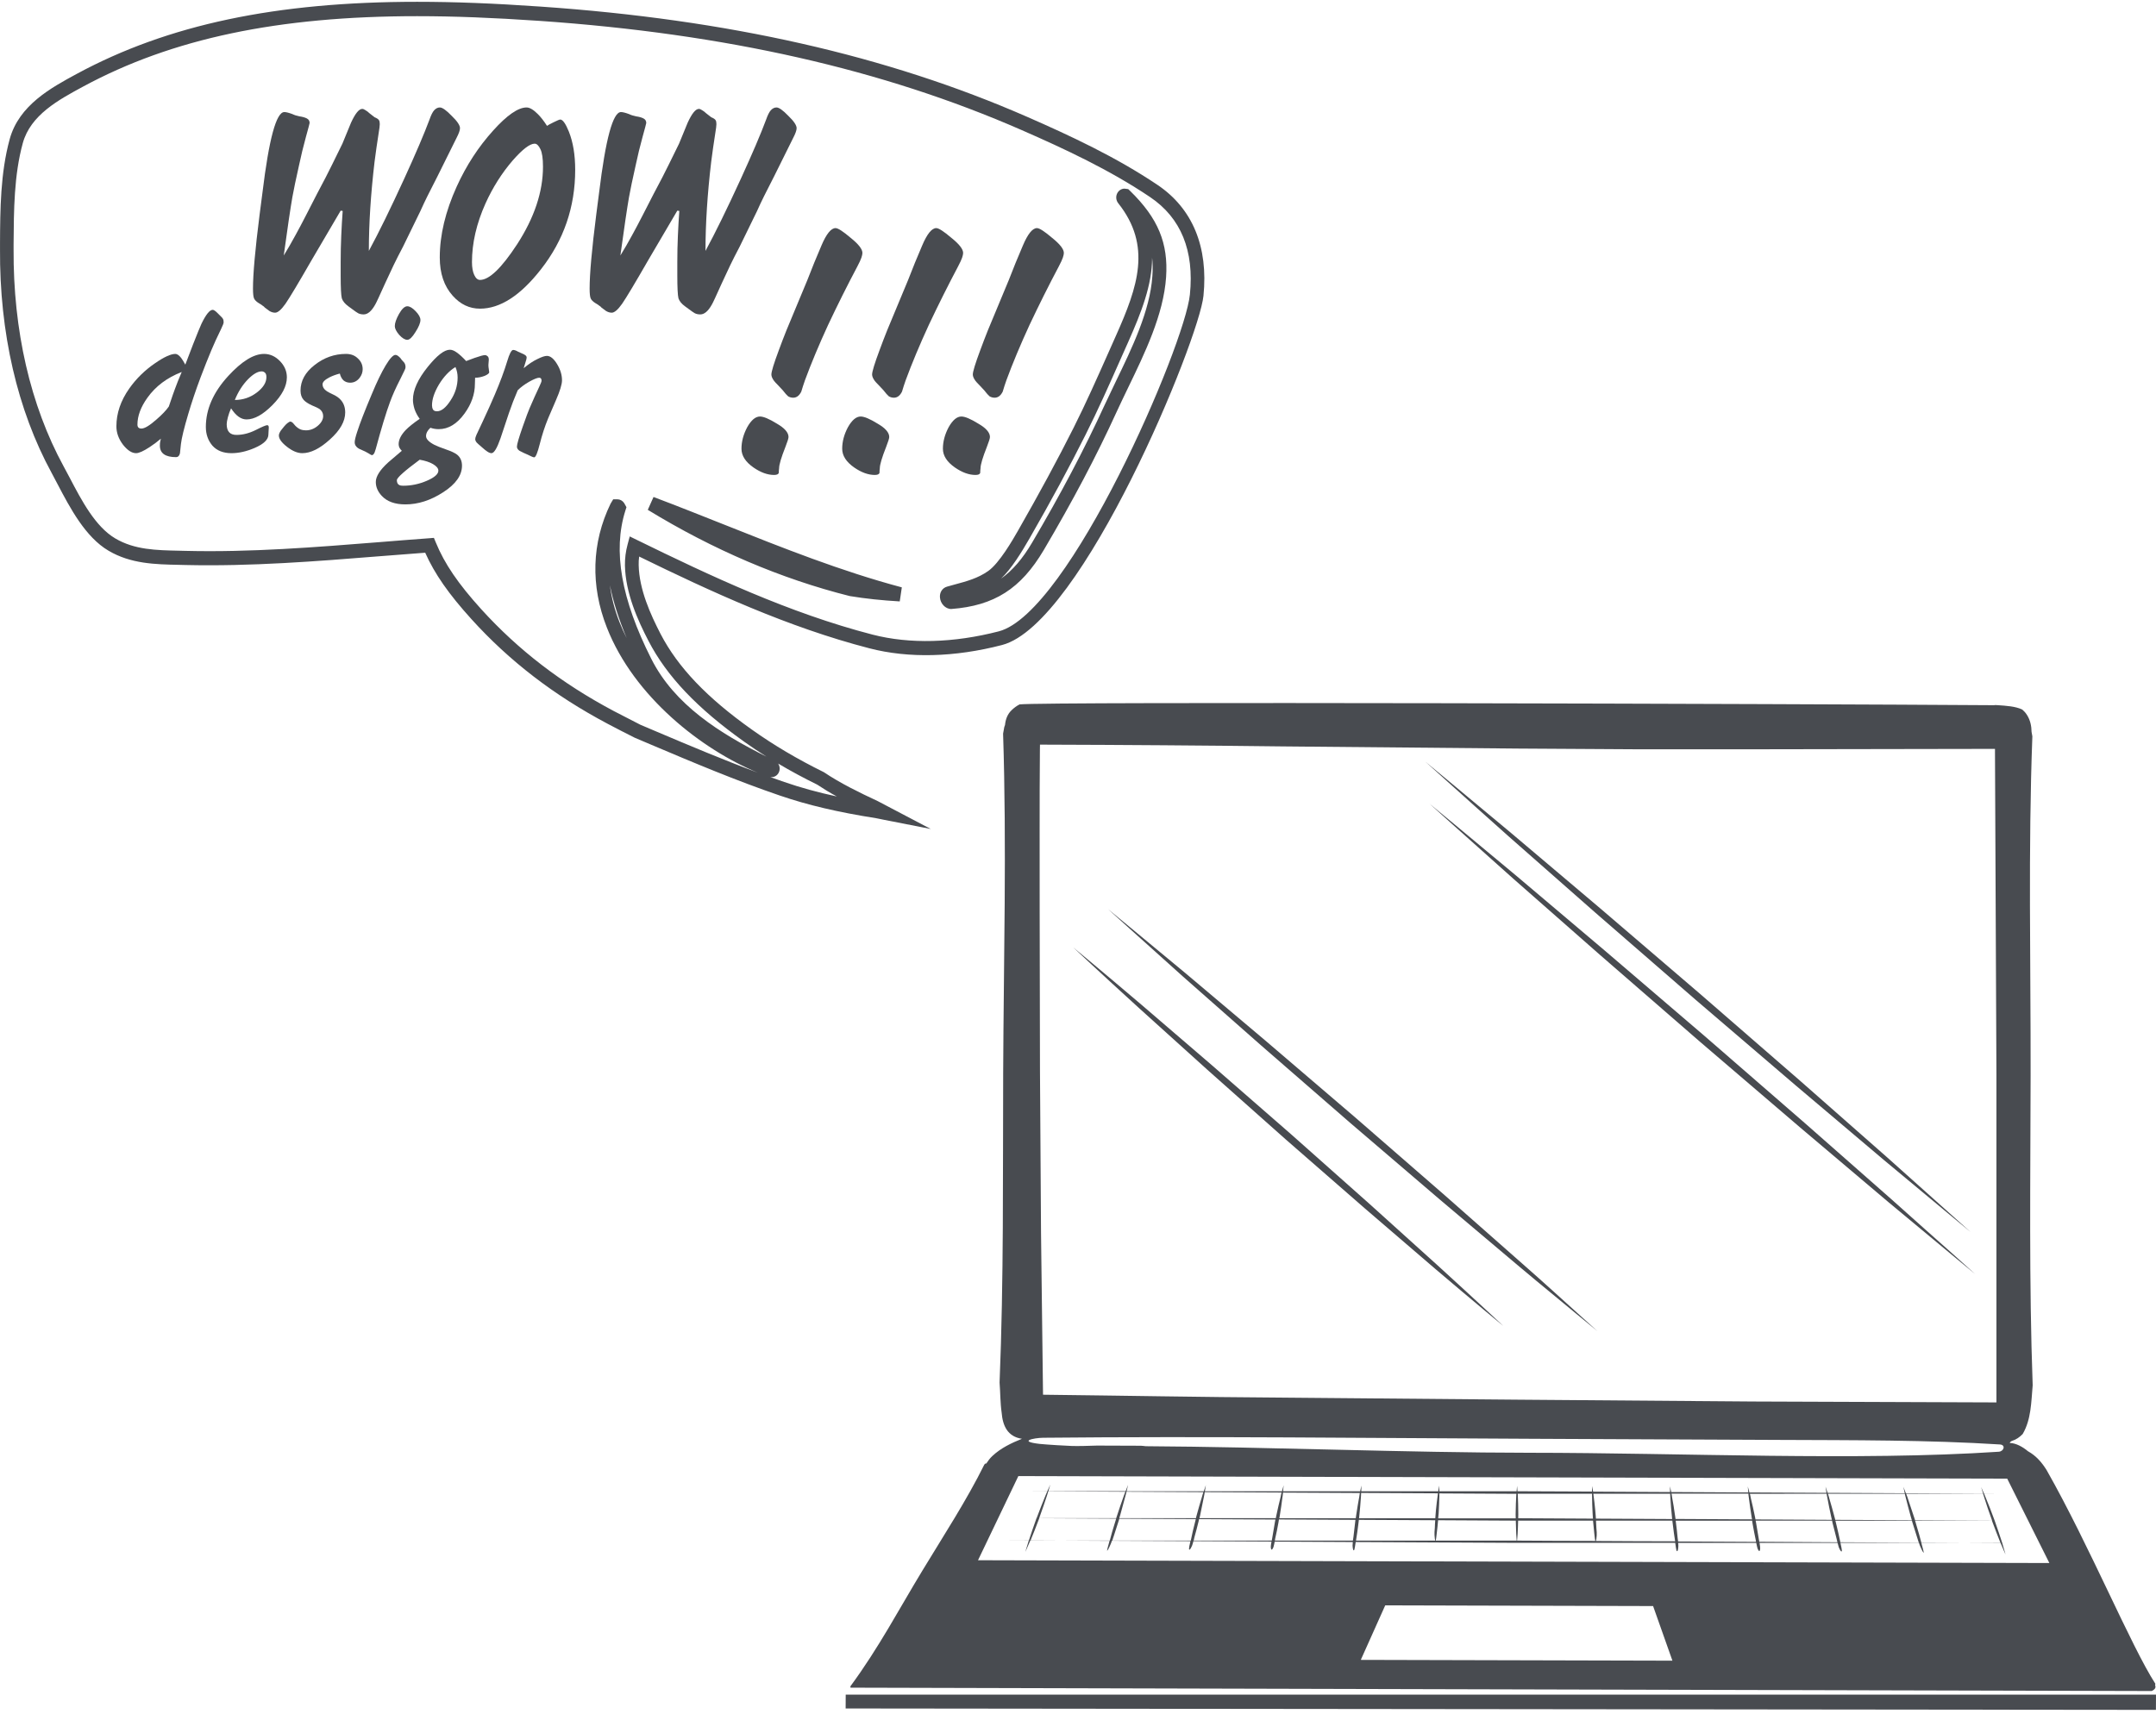 <svg width="283" height="225" viewBox="0 0 283 225" fill="none" xmlns="http://www.w3.org/2000/svg">
<path d="M262.819 202.599C262.557 201.771 262.2 200.723 261.823 199.653C261.823 199.643 261.812 199.632 261.812 199.622C261.404 198.521 260.984 197.41 260.638 196.603C260.565 196.425 260.502 196.267 260.439 196.121C261.466 196.121 262.033 196.121 262.033 196.121C262.033 196.121 261.466 196.121 260.429 196.11C260.198 195.575 260.051 195.251 260.051 195.251C260.051 195.251 260.146 195.586 260.303 196.11C258.353 196.1 254.841 196.079 250.166 196.058C249.967 195.544 249.841 195.219 249.841 195.219C249.841 195.219 249.904 195.544 250.019 196.058C247.063 196.037 243.656 196.026 239.893 196.005C239.735 195.502 239.62 195.198 239.62 195.198C239.62 195.198 239.662 195.513 239.746 196.005C236.591 195.995 233.194 195.974 229.63 195.953C229.504 195.471 229.42 195.167 229.42 195.167C229.42 195.167 229.441 195.471 229.483 195.953C226.233 195.932 222.847 195.911 219.367 195.9C219.273 195.439 219.199 195.146 219.199 195.146C219.199 195.146 219.199 195.429 219.22 195.9C215.918 195.879 212.532 195.869 209.115 195.848C209.041 195.397 208.989 195.114 208.989 195.114C208.989 195.114 208.979 195.397 208.968 195.838C205.729 195.827 202.469 195.806 199.187 195.796C199.156 195.355 199.135 195.093 199.135 195.093C199.135 195.093 199.104 195.366 199.072 195.796C198.915 195.796 198.768 195.796 198.611 195.796C195.372 195.796 192.143 195.796 188.935 195.796C188.935 195.345 188.914 195.062 188.914 195.062C188.914 195.062 188.862 195.345 188.788 195.796C185.36 195.796 181.985 195.796 178.683 195.796C178.704 195.324 178.704 195.041 178.704 195.041C178.704 195.041 178.63 195.334 178.536 195.796C175.056 195.796 171.67 195.796 168.42 195.796C168.462 195.313 168.493 195.009 168.493 195.009C168.493 195.009 168.399 195.313 168.273 195.796C164.72 195.796 161.323 195.796 158.157 195.796C158.231 195.303 158.283 194.988 158.283 194.988C158.283 194.988 158.178 195.303 158.011 195.796C154.279 195.796 150.872 195.796 147.884 195.796C147.999 195.292 148.073 194.957 148.073 194.957C148.073 194.957 147.936 195.282 147.748 195.785C143.261 195.785 139.76 195.785 137.611 195.785C137.768 195.261 137.862 194.926 137.862 194.926C137.862 194.926 137.705 195.25 137.474 195.785C135.996 195.785 135.189 195.785 135.189 195.785C135.189 195.785 135.996 195.785 137.474 195.796C137.412 195.942 137.338 196.1 137.265 196.278C136.919 197.095 136.5 198.196 136.08 199.297C136.07 199.297 136.07 199.318 136.059 199.318C135.483 199.318 135.179 199.318 135.179 199.318C135.179 199.318 135.483 199.318 136.059 199.318C135.682 200.377 135.315 201.425 135.053 202.253C133.187 202.253 132.139 202.253 132.139 202.253C132.139 202.253 133.187 202.253 135.042 202.264C135.032 202.295 135.021 202.326 135.011 202.347C134.749 203.197 134.581 203.763 134.581 203.763C134.581 203.763 134.833 203.228 135.179 202.41C135.2 202.358 135.221 202.306 135.242 202.253C137.579 202.264 141.154 202.285 145.641 202.306C145.442 203.008 145.316 203.501 145.316 203.553C145.326 203.7 145.525 203.364 145.798 202.714C145.808 202.693 145.819 202.672 145.829 202.641C145.871 202.547 145.913 202.421 145.955 202.295C149.016 202.316 152.476 202.326 156.26 202.347C156.134 202.872 156.061 203.249 156.071 203.333C156.082 203.605 156.249 203.459 156.47 202.945C156.47 202.934 156.48 202.914 156.49 202.882C156.543 202.746 156.595 202.557 156.648 202.347C159.866 202.358 163.304 202.379 166.9 202.4C166.837 202.756 166.795 203.029 166.806 203.134C166.827 203.543 166.963 203.574 167.131 203.186C167.141 203.176 167.141 203.155 167.152 203.134C167.204 202.976 167.256 202.725 167.319 202.41C170.621 202.431 174.049 202.442 177.572 202.463C177.551 202.662 177.54 202.83 177.54 202.945C177.572 203.501 177.676 203.7 177.781 203.448C177.781 203.438 177.781 203.417 177.792 203.385C177.834 203.228 177.886 202.893 177.949 202.463C184.627 202.494 191.598 202.526 198.579 202.568C205.802 202.568 213.014 202.568 219.891 202.568C219.944 202.997 220.007 203.333 220.038 203.49C220.048 203.522 220.048 203.542 220.048 203.553C220.164 203.805 220.269 203.616 220.3 203.06C220.311 202.955 220.3 202.788 220.279 202.578C223.801 202.578 227.229 202.578 230.531 202.578C230.594 202.903 230.647 203.155 230.699 203.312C230.71 203.333 230.71 203.354 230.72 203.364C230.877 203.752 231.024 203.731 231.045 203.322C231.056 203.207 231.014 202.934 230.961 202.578C234.567 202.578 237.995 202.578 241.203 202.578C241.255 202.788 241.308 202.987 241.35 203.113C241.36 203.144 241.371 203.155 241.371 203.176C241.591 203.7 241.759 203.847 241.769 203.563C241.769 203.48 241.696 203.102 241.58 202.568C245.375 202.568 248.845 202.568 251.885 202.568C251.927 202.693 251.969 202.809 252 202.914C252.011 202.934 252.021 202.966 252.032 202.987C252.304 203.637 252.504 203.962 252.514 203.826C252.514 203.773 252.399 203.28 252.2 202.578C256.812 202.578 260.408 202.578 262.599 202.578C262.62 202.63 262.641 202.683 262.662 202.735C262.997 203.553 263.249 204.088 263.249 204.088C263.249 204.088 263.091 203.522 262.84 202.672C262.84 202.672 262.829 202.63 262.819 202.599C264.265 202.61 265.052 202.61 265.052 202.61C265.052 202.61 264.255 202.599 262.819 202.599ZM188.841 198.699C188.883 197.892 188.925 197.095 188.935 196.456C188.935 196.362 188.935 196.278 188.935 196.194C188.935 196.152 188.935 196.121 188.935 196.079C192.132 196.089 195.372 196.11 198.6 196.131C198.747 196.131 198.894 196.131 199.041 196.131C199.03 196.183 199.03 196.215 199.03 196.267C198.978 196.959 198.967 197.892 198.946 198.825C198.946 198.993 198.957 199.171 198.957 199.349C198.831 199.349 198.705 199.349 198.59 199.349C195.309 199.349 192.028 199.349 188.778 199.349C188.809 199.129 188.83 198.909 188.841 198.699ZM158.031 196.498C158.063 196.383 158.073 196.278 158.094 196.173C158.115 196.079 158.126 195.995 158.136 195.911C161.292 195.921 164.667 195.942 168.221 195.963C168.2 196.047 168.179 196.121 168.158 196.215C168.137 196.299 168.116 196.404 168.106 196.498C167.917 197.211 167.718 198.123 167.519 199.045C167.498 199.14 167.487 199.234 167.466 199.328C163.933 199.328 160.568 199.328 157.444 199.328C157.476 199.213 157.497 199.087 157.528 198.972C157.717 198.081 157.895 197.2 158.031 196.498ZM147.811 196.1C147.832 196.016 147.853 195.942 147.863 195.859C150.84 195.869 154.237 195.89 157.958 195.911C157.927 196.016 157.895 196.121 157.853 196.236C157.832 196.32 157.811 196.414 157.78 196.498C157.549 197.242 157.287 198.175 157.025 199.129C157.015 199.203 156.994 199.265 156.983 199.328C153.251 199.328 149.855 199.328 146.92 199.328C146.972 199.161 147.014 199.003 147.066 198.836C147.318 197.955 147.549 197.106 147.727 196.414C147.758 196.309 147.79 196.204 147.811 196.1ZM137.433 196.351C137.495 196.152 137.548 195.974 137.6 195.806C139.739 195.817 143.24 195.838 147.716 195.859C147.664 195.995 147.622 196.121 147.559 196.267C147.528 196.351 147.507 196.425 147.475 196.508C147.192 197.274 146.878 198.238 146.553 199.213C146.542 199.255 146.532 199.286 146.521 199.328C141.689 199.328 138.145 199.328 136.405 199.328C136.793 198.249 137.17 197.169 137.433 196.351ZM145.683 202.232C145.672 202.243 145.672 202.253 145.672 202.274C141.185 202.274 137.611 202.274 135.263 202.274C135.598 201.477 135.996 200.45 136.384 199.423C136.395 199.391 136.405 199.37 136.416 199.339C138.156 199.349 141.689 199.37 146.511 199.391C146.448 199.601 146.385 199.8 146.322 200.01C146.07 200.817 145.84 201.593 145.683 202.232ZM156.344 202.085C156.333 202.148 156.312 202.211 156.302 202.274C152.517 202.274 149.058 202.274 145.997 202.274C146.07 202.085 146.133 201.876 146.207 201.645C146.416 201.016 146.647 200.303 146.867 199.59C146.888 199.528 146.909 199.465 146.92 199.402C149.855 199.423 153.241 199.433 156.962 199.454C156.931 199.601 156.889 199.758 156.847 199.915C156.648 200.691 156.47 201.446 156.344 202.085ZM166.994 201.939C166.973 202.054 166.952 202.169 166.931 202.274C163.325 202.274 159.897 202.274 156.679 202.274C156.721 202.127 156.753 201.991 156.784 201.823C156.962 201.205 157.151 200.481 157.329 199.748C157.35 199.643 157.371 199.548 157.392 199.454C160.516 199.465 163.881 199.486 167.414 199.507C167.393 199.611 167.372 199.716 167.351 199.821C167.225 200.576 167.099 201.31 166.994 201.939ZM177.897 199.716C177.802 200.45 177.718 201.163 177.656 201.792C177.624 201.97 177.614 202.127 177.582 202.274C174.06 202.274 170.632 202.274 167.34 202.274C167.361 202.19 167.372 202.106 167.382 202.012C167.529 201.393 167.676 200.66 167.812 199.905C167.833 199.769 167.854 199.632 167.875 199.496C171.093 199.517 174.458 199.528 177.907 199.549C177.918 199.601 177.907 199.664 177.897 199.716ZM177.96 199.339C174.5 199.339 171.146 199.339 167.927 199.339C167.938 199.255 167.959 199.192 167.969 199.119C168.116 198.207 168.252 197.305 168.336 196.582C168.357 196.467 168.378 196.362 168.378 196.267C168.389 196.163 168.399 196.068 168.41 195.974C171.649 195.995 175.024 196.005 178.494 196.026C178.484 196.089 178.473 196.142 178.463 196.204C178.442 196.299 178.431 196.404 178.421 196.508C178.285 197.2 178.148 198.081 178.012 198.972C177.991 199.087 177.97 199.213 177.96 199.339ZM177.991 202.274C178.001 202.243 178.001 202.222 178.001 202.201C178.106 201.582 178.211 200.838 178.305 200.073C178.326 199.905 178.347 199.727 178.368 199.549C181.639 199.569 184.994 199.59 188.39 199.601C188.359 199.947 188.348 200.293 188.338 200.597C188.296 200.985 188.285 201.31 188.296 201.54C188.317 201.907 188.348 202.159 188.401 202.274C184.868 202.274 181.387 202.274 177.991 202.274ZM188.401 199.339C185.015 199.339 181.66 199.339 178.389 199.339C178.389 199.307 178.389 199.276 178.4 199.255C178.494 198.322 178.589 197.4 178.63 196.645C178.641 196.529 178.651 196.425 178.651 196.33C178.662 196.215 178.662 196.121 178.662 196.016C181.954 196.037 185.329 196.047 188.746 196.068C188.736 196.131 188.725 196.194 188.725 196.257C188.642 196.823 188.558 197.525 188.484 198.27C188.463 198.479 188.442 198.689 188.432 198.899C188.421 199.045 188.411 199.182 188.401 199.339ZM198.59 202.274C195.204 202.274 191.818 202.274 188.463 202.274C188.495 202.117 188.547 201.739 188.6 201.215C188.663 200.754 188.715 200.188 188.767 199.601C192.017 199.622 195.309 199.632 198.6 199.653C198.716 199.653 198.842 199.653 198.967 199.653C198.978 200.282 198.999 200.88 199.02 201.373C199.041 201.76 199.062 202.075 199.083 202.274C198.925 202.274 198.758 202.274 198.59 202.274ZM260.303 196.121C260.355 196.288 260.408 196.467 260.471 196.666C260.722 197.494 261.1 198.574 261.487 199.653C260.198 199.643 256.592 199.632 251.371 199.601C251.361 199.559 251.35 199.528 251.34 199.486C251.026 198.511 250.701 197.536 250.438 196.771C250.407 196.687 250.386 196.603 250.355 196.519C250.302 196.372 250.25 196.236 250.197 196.121C254.841 196.121 258.353 196.121 260.303 196.121ZM250.03 196.121C250.051 196.204 250.061 196.278 250.082 196.362C250.113 196.467 250.134 196.571 250.166 196.687C250.334 197.368 250.564 198.228 250.805 199.108C250.847 199.276 250.9 199.433 250.952 199.601C248.038 199.59 244.652 199.569 240.899 199.549C240.878 199.486 240.868 199.412 240.847 199.349C240.595 198.395 240.333 197.452 240.113 196.718C240.092 196.624 240.06 196.54 240.039 196.446C239.997 196.32 239.966 196.225 239.935 196.121C243.677 196.121 247.073 196.121 250.03 196.121ZM239.767 196.121C239.777 196.204 239.788 196.288 239.809 196.383C239.83 196.487 239.851 196.592 239.872 196.708C239.997 197.41 240.176 198.291 240.375 199.192C240.406 199.318 240.427 199.433 240.459 199.549C237.335 199.538 233.97 199.517 230.427 199.496C230.406 199.402 230.385 199.307 230.374 199.213C230.185 198.291 229.986 197.379 229.808 196.666C229.787 196.561 229.766 196.467 229.756 196.383C229.724 196.288 229.714 196.215 229.693 196.131C233.236 196.121 236.622 196.121 239.767 196.121ZM208.968 196.121C208.968 196.163 208.968 196.194 208.968 196.246C208.968 196.33 208.968 196.414 208.978 196.508C208.978 197.148 209.01 197.945 209.052 198.752C209.062 198.961 209.083 199.182 209.094 199.391C205.844 199.37 202.573 199.36 199.282 199.339C199.282 199.161 199.292 198.993 199.292 198.815C199.282 197.882 199.271 196.959 199.229 196.257C199.229 196.204 199.219 196.163 199.219 196.121C202.479 196.121 205.739 196.121 208.968 196.121ZM199.135 202.274C199.156 202.075 199.177 201.771 199.208 201.373C199.24 200.89 199.25 200.282 199.271 199.653C202.563 199.653 205.855 199.653 209.104 199.653C209.157 200.24 209.209 200.796 209.262 201.268C209.314 201.792 209.366 202.169 209.398 202.316C206.001 202.316 202.573 202.295 199.135 202.274ZM209.398 198.322C209.324 197.588 209.251 196.875 209.167 196.309C209.157 196.246 209.157 196.183 209.146 196.121C212.564 196.121 215.929 196.121 219.231 196.121C219.231 196.225 219.231 196.32 219.241 196.435C219.252 196.54 219.252 196.645 219.262 196.75C219.304 197.494 219.388 198.416 219.482 199.36C219.482 199.381 219.493 199.412 219.493 199.444C216.222 199.423 212.878 199.412 209.482 199.391C209.471 199.244 209.461 199.098 209.45 198.94C209.44 198.741 209.419 198.532 209.398 198.322ZM209.482 202.326C209.524 202.222 209.566 201.97 209.587 201.593C209.607 201.373 209.587 201.037 209.545 200.649C209.534 200.345 209.513 199.999 209.492 199.653C212.889 199.653 216.243 199.653 219.514 199.653C219.535 199.821 219.556 199.999 219.577 200.167C219.671 200.932 219.765 201.677 219.87 202.295C219.87 202.326 219.87 202.347 219.881 202.368C216.484 202.368 213.004 202.347 209.482 202.326ZM219.881 199.066C219.755 198.165 219.619 197.284 219.482 196.592C219.461 196.487 219.451 196.393 219.44 196.288C219.43 196.225 219.419 196.173 219.399 196.11C222.879 196.11 226.254 196.11 229.494 196.11C229.504 196.204 229.515 196.299 229.525 196.404C229.536 196.508 229.546 196.613 229.567 196.718C229.651 197.441 229.787 198.343 229.934 199.265C229.944 199.339 229.965 199.412 229.976 199.486C226.758 199.475 223.393 199.454 219.933 199.433C219.912 199.318 219.891 199.192 219.881 199.066ZM220.269 202.389C220.248 202.243 220.227 202.085 220.206 201.907C220.153 201.278 220.069 200.565 219.975 199.832C219.965 199.769 219.965 199.716 219.954 199.664C223.413 199.664 226.778 199.664 229.986 199.664C230.007 199.8 230.028 199.936 230.049 200.073C230.185 200.827 230.322 201.561 230.458 202.18C230.479 202.274 230.489 202.358 230.5 202.442C227.229 202.421 223.791 202.4 220.269 202.389ZM230.93 202.431C230.909 202.326 230.888 202.222 230.867 202.096C230.773 201.467 230.647 200.733 230.51 199.968C230.489 199.863 230.468 199.758 230.448 199.653C233.991 199.653 237.356 199.653 240.48 199.653C240.501 199.758 240.522 199.853 240.543 199.957C240.731 200.691 240.909 201.425 241.077 202.043C241.119 202.211 241.151 202.347 241.182 202.494C237.974 202.473 234.536 202.452 230.93 202.431ZM241.57 202.494C241.549 202.431 241.538 202.368 241.528 202.306C241.402 201.677 241.224 200.922 241.035 200.136C240.993 199.989 240.962 199.821 240.92 199.664C244.673 199.664 248.059 199.664 250.963 199.664C250.984 199.727 250.994 199.79 251.015 199.853C251.235 200.576 251.466 201.289 251.665 201.918C251.728 202.148 251.801 202.358 251.864 202.547C248.835 202.526 245.375 202.515 241.57 202.494ZM252.2 202.547C252.2 202.526 252.2 202.515 252.189 202.505C252.032 201.865 251.801 201.089 251.56 200.282C251.508 200.073 251.434 199.863 251.382 199.664C256.592 199.664 260.188 199.664 261.477 199.664C261.477 199.695 261.498 199.716 261.498 199.748C261.886 200.785 262.274 201.802 262.599 202.599C260.418 202.589 256.823 202.568 252.2 202.547Z" fill="#484B50"/>
<path d="M198.076 109.857C201.399 112.781 205.288 116.199 209.439 119.857C213.622 123.484 218.077 127.363 222.543 131.242C227.03 135.079 231.516 138.926 235.731 142.532C239.966 146.107 243.907 149.451 247.293 152.312C250.7 155.143 253.541 157.512 255.533 159.168C257.525 160.814 258.657 161.758 258.657 161.758C258.657 161.758 257.556 160.772 255.627 159.043C253.698 157.313 250.952 154.849 247.65 151.904C244.327 148.979 240.437 145.561 236.286 141.903C232.104 138.276 227.638 134.387 223.183 130.518C218.696 126.671 214.209 122.835 210.006 119.228C205.77 115.654 201.829 112.31 198.443 109.448C195.036 106.617 192.195 104.248 190.214 102.592C188.222 100.946 187.09 100.003 187.09 100.003C187.09 100.003 188.18 100.988 190.109 102.718C192.017 104.447 194.774 106.911 198.076 109.857Z" fill="#484B50"/>
<path d="M248.248 157.439C244.924 154.514 241.035 151.096 236.884 147.438C232.701 143.811 228.246 139.932 223.78 136.053C219.294 132.206 214.807 128.369 210.593 124.763C206.368 121.189 202.416 117.845 199.03 114.983C195.623 112.152 192.782 109.783 190.791 108.127C188.799 106.481 187.656 105.538 187.656 105.538C187.656 105.538 188.757 106.523 190.675 108.253C192.604 109.972 195.361 112.435 198.663 115.392C201.997 118.316 205.876 121.734 210.037 125.392C214.209 129.019 218.675 132.898 223.141 136.777C227.628 140.624 232.114 144.461 236.328 148.067C240.553 151.642 244.505 154.986 247.891 157.847C251.298 160.678 254.139 163.037 256.131 164.693C258.122 166.349 259.265 167.282 259.265 167.282C259.265 167.282 258.164 166.297 256.246 164.567C254.307 162.858 251.56 160.395 248.248 157.439Z" fill="#484B50"/>
<path d="M155.286 128.223C158.263 130.854 161.743 133.925 165.475 137.207C169.228 140.467 173.222 143.947 177.227 147.427C181.252 150.876 185.288 154.315 189.062 157.554C192.857 160.762 196.41 163.749 199.45 166.318C202.49 168.875 205.069 170.962 206.851 172.45C208.644 173.928 209.671 174.767 209.671 174.767C209.671 174.767 208.686 173.876 206.967 172.324C205.237 170.773 202.805 168.529 199.817 165.909C196.84 163.278 193.349 160.206 189.628 156.925C185.875 153.665 181.871 150.184 177.877 146.704C173.841 143.255 169.815 139.806 166.041 136.578C162.236 133.37 158.693 130.382 155.653 127.814C152.592 125.277 150.034 123.159 148.252 121.681C146.459 120.203 145.442 119.365 145.442 119.365C145.442 119.365 146.428 120.256 148.147 121.807C149.856 123.348 152.33 125.56 155.286 128.223Z" fill="#484B50"/>
<path d="M158.47 140.446C161.762 143.371 165.274 146.494 168.786 149.618C172.329 152.711 175.872 155.793 179.195 158.697C182.539 161.569 185.663 164.253 188.336 166.548C193.704 171.119 197.341 174.106 197.341 174.106C197.341 174.106 193.913 170.888 188.703 166.139C186.083 163.781 183.032 161.024 179.761 158.068C176.47 155.143 172.947 152.019 169.436 148.895C165.892 145.803 162.349 142.721 159.026 139.817C155.682 136.944 152.558 134.261 149.885 131.965C144.518 127.395 140.891 124.407 140.891 124.407C140.891 124.407 144.308 127.625 149.529 132.374C152.149 134.733 155.2 137.49 158.47 140.446Z" fill="#484B50"/>
<path d="M282.884 221.269C282.894 221.206 282.905 221.143 282.915 221.07C279.718 216.133 274.288 202.966 268.648 193.028C268.019 192.011 267.254 191.131 266.216 190.554C266.205 190.554 266.195 190.544 266.195 190.544C265.545 189.999 264.654 189.474 263.794 189.453C263.857 189.328 263.972 189.212 264.161 189.16C264.643 189.013 265.105 188.688 265.503 188.279C266.614 186.372 266.614 184.149 266.813 181.885C266.321 168.341 266.52 154.755 266.541 141.201C266.562 126.388 266.216 111.481 266.771 96.68C266.74 96.48 266.708 96.292 266.666 96.093C266.656 95.317 266.499 94.552 266.058 93.86C265.87 93.566 265.66 93.346 265.44 93.157C264.538 92.738 263.406 92.665 262.138 92.581C262.044 92.581 261.949 92.581 261.865 92.57C261.834 92.581 261.802 92.591 261.771 92.591C236.612 92.413 136.867 92.109 133.827 92.486C133.46 92.675 133.114 92.927 132.8 93.231C132.233 93.765 131.992 94.457 131.919 95.191C131.888 95.285 131.856 95.348 131.825 95.453C131.762 95.747 131.72 96.04 131.667 96.323C132.15 111.136 131.741 126.032 131.678 140.855C131.625 154.399 131.762 167.995 131.206 181.528C131.311 182.818 131.29 184.202 131.479 185.48C131.615 187.158 132.233 188.625 134.141 188.908C132.737 189.474 131.384 190.114 130.263 191.162C129.948 191.456 129.697 191.791 129.466 192.148C129.414 192.158 129.361 192.179 129.309 192.169C129.267 192.221 129.235 192.263 129.193 192.315C126.908 196.938 123.889 201.572 121.08 206.205C118.008 211.258 115.356 216.342 111.624 221.405C111.624 221.468 111.635 221.521 111.635 221.584L282.443 222.024C282.454 222.013 282.475 222.013 282.475 222.003C282.915 221.793 282.999 221.531 282.884 221.269ZM136.5 98.399L136.51 97.77H137.223C147.57 97.801 157.927 97.875 168.274 98L199.324 98.284L214.849 98.378H230.375L261.425 98.325H261.865V98.724L262.054 141.043V183.363V184.128H261.205L230.144 184.013L199.094 183.772L168.043 183.499C157.696 183.436 147.339 183.237 136.993 183.122H136.909L136.647 161.883L136.51 140.718L136.469 119.553C136.479 112.509 136.437 105.454 136.5 98.399ZM136.909 188.772C158.357 188.562 179.826 188.814 201.274 188.908C212.061 188.961 222.827 189.013 233.614 189.055C243.153 189.097 253.123 189.055 262.515 189.653C263.301 189.705 263.039 190.554 262.368 190.607C243.887 191.833 220.94 190.753 200.75 190.743C184.68 190.732 166.481 189.978 150.4 189.883C150.212 189.852 149.981 189.841 149.771 189.82C147.853 189.81 145.924 189.81 144.006 189.799C142.779 189.841 141.616 189.873 140.725 189.852C140.138 189.841 137.391 189.674 136.469 189.579C133.565 189.244 135.682 188.793 136.909 188.772ZM178.62 217.936L181.828 210.776L216.988 210.87L219.525 218.04L178.62 217.936ZM128.376 204.853L133.67 193.804L263.469 194.139L269.004 205.22L128.376 204.853Z" fill="#484B50"/>
<path d="M111.01 222.5L111 224.316L282.99 224.5L283 222.5H111.01Z" fill="#484B50"/>
<path d="M122.17 108.84L115.209 105.181C112.808 104.06 110.324 102.854 108.144 101.386C104.642 99.657 101.592 97.854 98.698 95.799C92.786 91.606 88.981 87.612 86.706 83.23C85.406 80.714 83.897 77.412 83.834 74.183C83.823 73.816 83.844 73.439 83.897 73.072C93.331 77.684 103.416 82.349 114.108 85.117C119.266 86.459 125.325 86.301 131.531 84.687C142.098 81.941 157.392 44.6 157.969 38.845C158.619 32.409 156.533 27.366 151.931 24.274C146.511 20.626 140.483 17.817 134.781 15.322C116.425 7.292 95.553 2.564 70.961 0.866C64.786 0.436 59.639 0.237 54.754 0.237C36.231 0.237 22.047 3.235 10.107 9.682C6.721 11.516 2.497 13.791 1.27 18.278C0.054 22.733 0.023 27.45 0.002 32.021V32.692C-0.072 43.657 2.276 53.836 6.784 62.107C7.036 62.568 7.298 63.071 7.56 63.575C9.185 66.667 11.197 70.514 14.248 72.307C17.173 74.036 20.391 74.099 23.483 74.162L24.322 74.183C32.876 74.382 41.514 73.701 49.858 73.03C51.84 72.873 53.831 72.716 55.813 72.569C57.05 75.347 58.895 77.989 61.872 81.28C66.862 86.794 72.711 91.291 79.745 95.023C80.919 95.642 82.114 96.26 83.309 96.858L85.459 97.77C90.951 100.097 96.633 102.498 102.378 104.458C106.026 105.705 109.936 106.628 115.041 107.435C115.219 107.466 115.387 107.498 115.565 107.54L115.974 107.624L122.17 108.84ZM102.147 100.254C103.783 101.229 105.481 102.141 107.273 103.022C108.091 103.567 108.951 104.091 109.842 104.573C107.315 104.028 105.083 103.41 102.954 102.676C102.336 102.466 101.728 102.246 101.109 102.026L101.277 102.036C101.78 102.036 102.2 101.68 102.315 101.166C102.388 100.852 102.315 100.527 102.147 100.254ZM81.035 65.556H80.49L80.144 66.132C77.659 71.258 77.491 76.888 79.661 82.402C83.215 91.48 92.136 98.43 99.474 101.449C94.966 99.772 90.49 97.885 86.14 96.04L84.043 95.149C82.911 94.573 81.727 93.965 80.563 93.356C73.718 89.719 68.036 85.347 63.182 80.001C60.142 76.647 58.35 74.016 57.207 71.227L56.955 70.619L56.326 70.671C54.125 70.829 51.934 71.007 49.733 71.185C41.43 71.846 32.845 72.537 24.375 72.328L23.525 72.307C20.506 72.244 17.665 72.191 15.129 70.692C12.518 69.151 10.715 65.724 9.132 62.694C8.86 62.18 8.598 61.677 8.336 61.205C3.985 53.217 1.721 43.363 1.784 32.723V32.042C1.815 27.597 1.836 23.006 2.989 18.802C4.006 15.091 7.686 13.11 10.925 11.359C22.592 5.059 36.524 2.124 54.754 2.124C59.597 2.124 64.713 2.323 70.845 2.742C95.228 4.43 115.911 9.116 134.089 17.072C139.718 19.536 145.662 22.303 150.966 25.878C155.013 28.603 156.774 32.912 156.187 38.678C155.516 45.366 140.358 80.494 131.101 82.894C125.178 84.425 119.423 84.582 114.538 83.324C103.604 80.494 93.279 75.63 83.624 70.902L82.659 70.43L82.376 71.5C82.125 72.422 82.02 73.324 82.031 74.246C82.104 77.873 83.718 81.448 85.123 84.152C87.534 88.807 91.528 93 97.682 97.382C98.635 98.063 99.61 98.713 100.606 99.342C94.474 96.281 88.53 92.539 85.49 86.501C81.538 78.67 80.427 72.317 82.083 67.055L82.23 66.594L81.926 66.048C81.716 65.734 81.381 65.556 81.035 65.556ZM80.06 76.856C80.5 79.037 81.234 81.343 82.261 83.785C81.915 83.104 81.601 82.402 81.318 81.689C80.678 80.064 80.259 78.45 80.06 76.856ZM124.864 79.959C130.525 79.529 134.005 77.286 137.003 72.223C140.787 65.818 143.932 59.864 146.605 54.004C147.067 52.997 147.57 51.959 148.083 50.89C150.253 46.403 152.727 41.319 153.063 36.392C153.367 31.927 152.004 28.645 148.356 25.081L148.094 24.83L147.601 24.767C147.192 24.767 146.805 25.029 146.626 25.427C146.438 25.846 146.501 26.329 146.784 26.685C151.207 32.262 149.362 37.629 146.49 44.055L145.494 46.299C144.037 49.569 142.538 52.955 140.903 56.205C138.806 60.377 136.416 64.79 133.607 69.707C132.946 70.86 131.185 73.932 129.717 74.969C128.365 75.923 126.887 76.322 125.325 76.741L124.308 77.024C123.679 77.202 123.302 77.81 123.386 78.492C123.449 79.204 124.057 79.959 124.864 79.959ZM151.228 33.834C151.312 34.6 151.323 35.396 151.26 36.266C150.956 40.816 148.576 45.722 146.48 50.051C145.955 51.131 145.452 52.19 144.981 53.207C142.328 58.993 139.225 64.895 135.473 71.248C134.236 73.344 132.925 74.885 131.395 75.976C132.757 74.686 134.089 72.516 135.137 70.692C137.978 65.755 140.378 61.3 142.486 57.096C144.131 53.815 145.651 50.408 147.109 47.106L148.104 44.873C149.813 41.026 151.228 37.409 151.228 33.834ZM118.102 78.963L118.375 77.118C110.387 74.99 102.661 71.908 95.187 68.931C92.073 67.694 88.949 66.447 85.783 65.252L85.029 66.939C93.604 72.181 102.525 75.997 111.54 78.261C113.637 78.607 115.765 78.827 118.102 78.963Z" fill="#484B50"/>
<path d="M48.416 32.941C49.724 30.526 51.271 27.368 53.057 23.469C54.567 20.173 55.674 17.581 56.379 15.694C56.58 15.116 56.781 14.713 56.982 14.487C57.209 14.235 57.46 14.109 57.737 14.109C58.064 14.109 58.58 14.474 59.284 15.204C60.014 15.908 60.379 16.449 60.379 16.827C60.379 17.103 60.228 17.531 59.926 18.11L57.435 23.129C56.856 24.261 56.416 25.129 56.114 25.733C55.812 26.337 55.498 27.003 55.171 27.733L52.907 32.375C52.403 33.331 51.988 34.149 51.661 34.828C51.535 35.105 51.171 35.885 50.567 37.168C49.812 38.853 49.372 39.797 49.246 39.998C48.768 40.853 48.265 41.281 47.736 41.281C47.46 41.281 47.221 41.231 47.019 41.13C46.843 41.03 46.604 40.866 46.302 40.64L45.736 40.224C45.283 39.897 44.994 39.545 44.868 39.168C44.768 38.765 44.717 37.759 44.717 36.149V34.45C44.717 33.243 44.742 32.073 44.793 30.941C44.843 29.784 44.906 28.702 44.981 27.695L44.717 27.658L40.906 34.149C39.17 37.168 38.025 39.08 37.471 39.885C36.918 40.665 36.465 41.055 36.113 41.055C35.861 41.055 35.61 40.979 35.358 40.828C35.308 40.803 35.106 40.652 34.754 40.376C34.679 40.275 34.591 40.199 34.49 40.149C34.415 40.074 34.226 39.948 33.924 39.772C33.647 39.596 33.459 39.407 33.358 39.206C33.257 39.004 33.207 38.564 33.207 37.885C33.207 35.973 33.496 32.74 34.075 28.186L34.452 25.28C35.308 18.235 36.264 14.713 37.321 14.713C37.547 14.713 37.899 14.801 38.377 14.977C38.629 15.103 38.943 15.204 39.321 15.279C39.698 15.33 40.013 15.418 40.264 15.543C40.516 15.669 40.642 15.871 40.642 16.147C40.642 16.198 40.478 16.814 40.151 17.997C39.824 19.179 39.522 20.424 39.245 21.733C38.843 23.519 38.553 24.903 38.377 25.884C38.126 27.318 37.748 29.872 37.245 33.545C37.773 32.689 38.289 31.796 38.792 30.865C39.195 30.136 39.648 29.28 40.151 28.299L41.623 25.431C41.774 25.129 42.151 24.412 42.755 23.28C43.183 22.45 43.912 20.978 44.944 18.864C45.422 17.682 45.799 16.764 46.076 16.11C46.629 14.902 47.12 14.298 47.548 14.298C47.673 14.298 47.824 14.361 48.001 14.487C48.177 14.588 48.34 14.713 48.491 14.864L49.17 15.393C49.472 15.518 49.661 15.644 49.736 15.77C49.812 15.871 49.85 16.047 49.85 16.298C49.85 16.5 49.799 16.902 49.699 17.506C49.498 18.789 49.321 20.022 49.17 21.204C48.667 25.456 48.416 29.368 48.416 32.941Z" fill="#484B50"/>
<path d="M71.802 16.525C71.978 16.399 72.28 16.235 72.707 16.034C73.16 15.808 73.437 15.694 73.538 15.694C73.865 15.694 74.242 16.223 74.67 17.279C75.223 18.663 75.5 20.336 75.5 22.299C75.5 27.18 74.003 31.532 71.009 35.356C68.317 38.803 65.65 40.526 63.009 40.526C61.625 40.526 60.43 39.96 59.423 38.828C58.291 37.57 57.725 35.897 57.725 33.809C57.725 30.865 58.468 27.758 59.952 24.488C61.21 21.72 62.807 19.267 64.745 17.128C66.556 15.116 68.015 14.109 69.122 14.109C69.525 14.109 70.016 14.399 70.594 14.977C70.997 15.38 71.399 15.896 71.802 16.525ZM71.273 21.884C71.273 20.802 71.16 20.034 70.934 19.581C70.707 19.104 70.456 18.864 70.179 18.864C69.55 18.864 68.594 19.594 67.311 21.053C65.877 22.714 64.682 24.601 63.726 26.714C62.543 29.356 61.952 31.922 61.952 34.413C61.952 35.117 62.053 35.683 62.254 36.111C62.455 36.539 62.707 36.753 63.009 36.753C64.216 36.753 65.839 35.193 67.877 32.073C70.141 28.576 71.273 25.179 71.273 21.884Z" fill="#484B50"/>
<path d="M92.604 32.941C93.912 30.526 95.459 27.368 97.246 23.469C98.755 20.173 99.862 17.581 100.566 15.694C100.768 15.116 100.969 14.713 101.17 14.487C101.397 14.235 101.648 14.109 101.925 14.109C102.252 14.109 102.768 14.474 103.472 15.204C104.202 15.908 104.567 16.449 104.567 16.827C104.567 17.103 104.416 17.531 104.114 18.11L101.623 23.129C101.044 24.261 100.604 25.129 100.302 25.733C100 26.337 99.686 27.003 99.359 27.733L97.094 32.375C96.591 33.331 96.176 34.149 95.849 34.828C95.723 35.105 95.359 35.885 94.755 37.168C94 38.853 93.56 39.797 93.434 39.998C92.956 40.853 92.453 41.281 91.924 41.281C91.648 41.281 91.409 41.231 91.207 41.13C91.031 41.03 90.792 40.866 90.49 40.64L89.924 40.224C89.471 39.897 89.182 39.545 89.056 39.168C88.956 38.765 88.905 37.759 88.905 36.149V34.45C88.905 33.243 88.93 32.073 88.981 30.941C89.031 29.784 89.094 28.702 89.169 27.695L88.905 27.658L85.094 34.149C83.358 37.168 82.213 39.08 81.659 39.885C81.106 40.665 80.653 41.055 80.301 41.055C80.049 41.055 79.798 40.979 79.546 40.828C79.496 40.803 79.294 40.652 78.942 40.376C78.867 40.275 78.779 40.199 78.678 40.149C78.603 40.074 78.414 39.948 78.112 39.772C77.835 39.596 77.647 39.407 77.546 39.206C77.445 39.004 77.395 38.564 77.395 37.885C77.395 35.973 77.684 32.74 78.263 28.186L78.64 25.28C79.496 18.235 80.452 14.713 81.508 14.713C81.735 14.713 82.087 14.801 82.565 14.977C82.817 15.103 83.131 15.204 83.509 15.279C83.886 15.33 84.201 15.418 84.452 15.543C84.704 15.669 84.829 15.871 84.829 16.147C84.829 16.198 84.666 16.814 84.339 17.997C84.012 19.179 83.71 20.424 83.433 21.733C83.031 23.519 82.741 24.903 82.565 25.884C82.314 27.318 81.936 29.872 81.433 33.545C81.961 32.689 82.477 31.796 82.98 30.865C83.383 30.136 83.836 29.28 84.339 28.299L85.811 25.431C85.962 25.129 86.339 24.412 86.943 23.28C87.371 22.45 88.1 20.978 89.132 18.864C89.61 17.682 89.987 16.764 90.264 16.11C90.817 14.902 91.308 14.298 91.736 14.298C91.862 14.298 92.012 14.361 92.189 14.487C92.365 14.588 92.528 14.713 92.679 14.864L93.358 15.393C93.66 15.518 93.849 15.644 93.924 15.77C94 15.871 94.038 16.047 94.038 16.298C94.038 16.5 93.987 16.902 93.887 17.506C93.686 18.789 93.509 20.022 93.358 21.204C92.855 25.456 92.604 29.368 92.604 32.941Z" fill="#484B50"/>
<path d="M113.203 33.212C113.203 33.359 113.158 33.565 113.07 33.829C112.982 34.094 112.806 34.476 112.541 34.976C111.218 37.474 109.939 40.032 108.705 42.648C107.5 45.265 106.485 47.69 105.662 49.924C105.486 50.424 105.324 50.923 105.177 51.423C104.913 51.952 104.56 52.217 104.119 52.217C103.884 52.217 103.663 52.158 103.457 52.041C103.281 51.894 103.046 51.629 102.752 51.247L102.135 50.586C101.87 50.321 101.694 50.13 101.605 50.012C101.37 49.689 101.253 49.41 101.253 49.174C101.253 48.792 101.576 47.734 102.223 45.999C102.546 45.118 102.884 44.236 103.237 43.354L105.971 36.783C106.559 35.255 107.176 33.741 107.823 32.242C108.47 30.713 109.087 29.949 109.675 29.949C109.998 29.949 110.66 30.375 111.659 31.227C112.688 32.051 113.203 32.712 113.203 33.212ZM103.502 57.376C103.502 57.553 103.369 57.979 103.105 58.655C102.546 60.066 102.267 61.007 102.267 61.477C102.237 61.683 102.223 61.889 102.223 62.094C102.164 62.271 101.958 62.359 101.605 62.359C100.753 62.359 99.856 62.036 98.916 61.389C97.857 60.654 97.328 59.831 97.328 58.919C97.328 57.979 97.578 57.038 98.078 56.097C98.607 55.157 99.165 54.686 99.753 54.686C100.224 54.686 100.959 54.995 101.958 55.612C102.987 56.2 103.502 56.788 103.502 57.376Z" fill="#484B50"/>
<path d="M126.423 33.212C126.423 33.359 126.378 33.565 126.29 33.829C126.202 34.094 126.026 34.476 125.761 34.976C124.438 37.474 123.16 40.032 121.925 42.648C120.72 45.265 119.705 47.69 118.882 49.924C118.706 50.424 118.544 50.923 118.397 51.423C118.133 51.952 117.78 52.217 117.339 52.217C117.104 52.217 116.883 52.158 116.677 52.041C116.501 51.894 116.266 51.629 115.972 51.247L115.355 50.586C115.09 50.321 114.914 50.13 114.825 50.012C114.59 49.689 114.473 49.41 114.473 49.174C114.473 48.792 114.796 47.734 115.443 45.999C115.766 45.118 116.104 44.236 116.457 43.354L119.191 36.783C119.779 35.255 120.396 33.741 121.043 32.242C121.69 30.713 122.307 29.949 122.895 29.949C123.218 29.949 123.88 30.375 124.879 31.227C125.908 32.051 126.423 32.712 126.423 33.212ZM116.722 57.376C116.722 57.553 116.589 57.979 116.325 58.655C115.766 60.066 115.487 61.007 115.487 61.477C115.457 61.683 115.443 61.889 115.443 62.094C115.384 62.271 115.178 62.359 114.825 62.359C113.973 62.359 113.076 62.036 112.136 61.389C111.077 60.654 110.548 59.831 110.548 58.919C110.548 57.979 110.798 57.038 111.298 56.097C111.827 55.157 112.385 54.686 112.973 54.686C113.444 54.686 114.179 54.995 115.178 55.612C116.207 56.2 116.722 56.788 116.722 57.376Z" fill="#484B50"/>
<path d="M139.643 33.212C139.643 33.359 139.599 33.565 139.51 33.829C139.422 34.094 139.246 34.476 138.981 34.976C137.658 37.474 136.38 40.032 135.145 42.648C133.94 45.265 132.925 47.69 132.102 49.924C131.926 50.424 131.764 50.923 131.617 51.423C131.353 51.952 131 52.217 130.559 52.217C130.324 52.217 130.103 52.158 129.898 52.041C129.721 51.894 129.486 51.629 129.192 51.247L128.575 50.586C128.31 50.321 128.134 50.13 128.046 50.012C127.81 49.689 127.693 49.41 127.693 49.174C127.693 48.792 128.016 47.734 128.663 45.999C128.986 45.118 129.324 44.236 129.677 43.354L132.411 36.783C132.999 35.255 133.616 33.741 134.263 32.242C134.91 30.713 135.527 29.949 136.115 29.949C136.438 29.949 137.1 30.375 138.099 31.227C139.128 32.051 139.643 32.712 139.643 33.212ZM129.942 57.376C129.942 57.553 129.809 57.979 129.545 58.655C128.986 60.066 128.707 61.007 128.707 61.477C128.678 61.683 128.663 61.889 128.663 62.094C128.604 62.271 128.398 62.359 128.046 62.359C127.193 62.359 126.296 62.036 125.356 61.389C124.297 60.654 123.768 59.831 123.768 58.919C123.768 57.979 124.018 57.038 124.518 56.097C125.047 55.157 125.606 54.686 126.193 54.686C126.664 54.686 127.399 54.995 128.398 55.612C129.427 56.2 129.942 56.788 129.942 57.376Z" fill="#484B50"/>
<path d="M21.117 57.597C20.648 57.997 20.162 58.362 19.657 58.692C18.841 59.231 18.241 59.5 17.859 59.5C17.303 59.5 16.729 59.126 16.139 58.379C15.565 57.614 15.278 56.815 15.278 55.981C15.278 54.261 15.843 52.601 16.973 51.002C17.894 49.699 19.032 48.587 20.387 47.666C21.552 46.866 22.429 46.467 23.02 46.467C23.246 46.467 23.498 46.64 23.776 46.988C23.933 47.197 24.115 47.492 24.323 47.874L25.34 45.215C25.879 43.843 26.244 42.948 26.435 42.531C27.026 41.297 27.521 40.68 27.921 40.68C28.06 40.68 28.268 40.819 28.546 41.097L28.885 41.436C29.094 41.627 29.224 41.775 29.276 41.879C29.328 41.966 29.354 42.113 29.354 42.322C29.354 42.444 29.241 42.739 29.015 43.208C28.512 44.233 28.086 45.163 27.738 45.997C27.286 47.075 26.817 48.257 26.331 49.542C25.705 51.211 25.166 52.809 24.715 54.339C24.158 56.216 23.837 57.536 23.75 58.301C23.68 59.048 23.637 59.457 23.62 59.526C23.533 59.856 23.368 60.021 23.124 60.021C21.699 60.021 20.987 59.517 20.987 58.51C20.987 58.266 21.004 58.075 21.039 57.936C21.074 57.78 21.1 57.667 21.117 57.597ZM23.854 48.839C21.925 49.586 20.422 50.715 19.345 52.227C18.476 53.444 18.041 54.617 18.041 55.746C18.041 56.094 18.215 56.268 18.563 56.268C18.98 56.268 19.631 55.877 20.518 55.095C21.265 54.452 21.812 53.878 22.16 53.374C22.594 52.088 22.864 51.315 22.968 51.054C23.159 50.516 23.455 49.777 23.854 48.839Z" fill="#484B50"/>
<path d="M30.33 53.609C30.156 53.991 30.017 54.382 29.913 54.782C29.809 55.182 29.757 55.486 29.757 55.694C29.757 56.633 30.182 57.102 31.034 57.102C31.851 57.102 32.685 56.893 33.536 56.476C34.388 56.042 34.901 55.825 35.074 55.825C35.213 55.825 35.283 55.929 35.283 56.137C35.283 56.224 35.274 56.363 35.257 56.554C35.239 56.746 35.231 56.911 35.231 57.05C35.231 57.71 34.622 58.301 33.406 58.822C32.346 59.274 31.338 59.5 30.382 59.5C29.305 59.5 28.471 59.17 27.88 58.51C27.306 57.832 27.02 57.015 27.02 56.059C27.02 53.731 28.001 51.498 29.965 49.36C31.738 47.431 33.302 46.467 34.657 46.467C35.439 46.467 36.134 46.779 36.742 47.405C37.351 48.031 37.655 48.743 37.655 49.542C37.655 50.689 37.029 51.897 35.778 53.166C34.527 54.434 33.389 55.069 32.363 55.069C31.633 55.069 30.956 54.582 30.33 53.609ZM30.825 52.514C31.885 52.514 32.841 52.193 33.693 51.55C34.544 50.907 34.97 50.229 34.97 49.516C34.97 49.238 34.909 49.047 34.788 48.943C34.666 48.821 34.518 48.761 34.344 48.761C33.84 48.761 33.25 49.099 32.572 49.777C31.842 50.524 31.26 51.437 30.825 52.514Z" fill="#484B50"/>
<path d="M44.608 49.047C44.121 49.169 43.669 49.334 43.252 49.542C42.644 49.855 42.34 50.159 42.34 50.455C42.34 50.82 42.54 51.133 42.94 51.393C43.148 51.515 43.383 51.636 43.643 51.758C44.112 51.967 44.469 52.21 44.712 52.488C45.112 52.922 45.312 53.479 45.312 54.156C45.312 55.321 44.642 56.502 43.304 57.701C41.984 58.901 40.776 59.5 39.681 59.5C39.056 59.5 38.386 59.222 37.674 58.666C36.962 58.11 36.605 57.614 36.605 57.18C36.605 57.006 36.692 56.789 36.866 56.528C37.075 56.268 37.214 56.094 37.283 56.007C37.457 55.798 37.613 55.642 37.752 55.538C37.909 55.416 38.03 55.355 38.117 55.355C38.204 55.355 38.308 55.407 38.43 55.512C38.465 55.547 38.578 55.677 38.769 55.903C38.977 56.111 39.195 56.268 39.42 56.372C39.646 56.459 39.89 56.502 40.15 56.502C40.724 56.502 41.245 56.303 41.714 55.903C42.184 55.503 42.418 55.077 42.418 54.626C42.418 54.243 42.253 53.93 41.923 53.687C41.767 53.583 41.436 53.426 40.932 53.218C40.446 52.992 40.09 52.757 39.864 52.514C39.586 52.201 39.447 51.793 39.447 51.289C39.447 50.003 40.063 48.882 41.297 47.926C42.531 46.953 43.904 46.467 45.416 46.467C46.059 46.467 46.58 46.666 46.98 47.066C47.397 47.449 47.605 47.918 47.605 48.474C47.605 48.873 47.475 49.247 47.215 49.595C46.884 50.029 46.467 50.246 45.963 50.246C45.616 50.246 45.32 50.142 45.077 49.934C44.851 49.708 44.695 49.412 44.608 49.047Z" fill="#484B50"/>
<path d="M48.799 59.761C48.764 59.761 48.608 59.674 48.33 59.5C48.069 59.344 47.809 59.213 47.548 59.109C47.287 59.005 47.096 58.909 46.975 58.822C46.697 58.614 46.557 58.37 46.557 58.092C46.557 57.814 46.67 57.337 46.896 56.659C47.261 55.529 47.896 53.896 48.799 51.758C49.46 50.159 50.068 48.9 50.624 47.978C51.18 47.057 51.606 46.597 51.901 46.597C52.023 46.597 52.136 46.64 52.24 46.727C52.362 46.814 52.475 46.918 52.579 47.04C52.648 47.162 52.77 47.309 52.944 47.483C53.135 47.657 53.231 47.9 53.231 48.213C53.231 48.317 53.187 48.456 53.1 48.63C53.031 48.787 52.848 49.16 52.553 49.751C51.962 50.898 51.51 51.906 51.197 52.775C50.676 54.182 50.05 56.242 49.321 58.953C49.251 59.178 49.199 59.335 49.164 59.422C49.06 59.648 48.938 59.761 48.799 59.761ZM53.465 40.211C53.778 40.211 54.143 40.428 54.56 40.862C54.977 41.297 55.186 41.679 55.186 42.009C55.186 42.392 54.968 42.922 54.534 43.599C54.117 44.277 53.761 44.616 53.465 44.616C53.152 44.616 52.796 44.399 52.397 43.964C52.014 43.512 51.823 43.13 51.823 42.817C51.823 42.418 52.005 41.888 52.37 41.227C52.753 40.549 53.118 40.211 53.465 40.211Z" fill="#484B50"/>
<path d="M61.19 47.405C61.85 47.162 62.224 47.023 62.31 46.988C63.005 46.745 63.457 46.623 63.666 46.623C63.77 46.623 63.874 46.666 63.979 46.753C64.1 46.84 64.161 46.997 64.161 47.222L64.109 47.926C64.109 48.083 64.126 48.265 64.161 48.474C64.196 48.682 64.213 48.813 64.213 48.865C64.213 49.021 64.005 49.186 63.588 49.36C63.171 49.516 62.762 49.595 62.362 49.595L62.337 50.403C62.337 51.741 61.885 53.035 60.981 54.287C59.99 55.66 58.861 56.346 57.592 56.346C57.21 56.346 56.845 56.285 56.498 56.163C56.115 56.511 55.924 56.876 55.924 57.258C55.924 57.641 56.289 58.023 57.019 58.405C57.332 58.562 57.836 58.761 58.531 59.005C59.243 59.248 59.739 59.483 60.017 59.709C60.434 60.056 60.642 60.534 60.642 61.142C60.642 62.411 59.817 63.575 58.166 64.635C56.532 65.695 54.881 66.225 53.213 66.225C51.84 66.225 50.806 65.852 50.111 65.104C49.59 64.548 49.329 63.94 49.329 63.28C49.329 62.55 49.877 61.69 50.971 60.699C51.771 60.021 52.362 59.517 52.744 59.187C52.466 58.926 52.327 58.64 52.327 58.327C52.327 57.736 52.631 57.119 53.239 56.476C53.639 56.059 54.256 55.564 55.09 54.99C54.794 54.591 54.569 54.165 54.412 53.713C54.273 53.261 54.204 52.853 54.204 52.488C54.204 51.219 54.847 49.786 56.133 48.187C57.349 46.675 58.322 45.919 59.052 45.919C59.33 45.919 59.634 46.041 59.964 46.284C60.312 46.527 60.72 46.901 61.19 47.405ZM59.782 48.187C58.965 48.691 58.244 49.456 57.618 50.481C57.01 51.506 56.706 52.419 56.706 53.218C56.706 53.426 56.749 53.609 56.836 53.765C56.923 53.922 57.097 54 57.358 54C57.931 54 58.522 53.531 59.13 52.592C59.756 51.654 60.069 50.646 60.069 49.569C60.069 49.082 59.973 48.621 59.782 48.187ZM55.09 60.36C53.091 61.837 52.092 62.732 52.092 63.045C52.092 63.375 52.205 63.593 52.431 63.697C52.535 63.749 52.7 63.775 52.926 63.775C53.986 63.775 55.02 63.558 56.028 63.123C57.036 62.689 57.54 62.246 57.54 61.794C57.54 61.498 57.306 61.212 56.836 60.934C56.385 60.673 55.802 60.482 55.09 60.36Z" fill="#484B50"/>
<path d="M68.739 48.343C69.382 47.805 69.982 47.405 70.538 47.144C71.094 46.866 71.511 46.727 71.789 46.727C72.241 46.727 72.684 47.084 73.118 47.796C73.553 48.508 73.77 49.221 73.77 49.934C73.77 50.455 73.509 51.315 72.988 52.514C72.467 53.713 72.119 54.521 71.945 54.938C71.511 55.998 71.146 57.119 70.85 58.301C70.555 59.465 70.312 60.047 70.121 60.047C70.034 60.047 69.903 60.004 69.73 59.917C69.417 59.761 69.095 59.613 68.765 59.474C68.452 59.318 68.261 59.222 68.192 59.187C67.966 59.031 67.853 58.848 67.853 58.64C67.853 58.344 68.105 57.475 68.609 56.033C69.061 54.747 69.365 53.93 69.521 53.583C69.938 52.61 70.364 51.663 70.798 50.742C70.99 50.342 71.085 50.09 71.085 49.986C71.085 49.725 70.981 49.595 70.772 49.595C70.529 49.595 70.095 49.768 69.469 50.116C68.861 50.464 68.357 50.837 67.957 51.237C67.523 52.245 67.14 53.235 66.81 54.209C66.428 55.338 66.054 56.459 65.689 57.571C65.237 58.857 64.847 59.5 64.516 59.5C64.36 59.5 64.177 59.431 63.969 59.291C63.76 59.153 63.552 58.987 63.343 58.796C62.857 58.379 62.596 58.145 62.561 58.092C62.44 57.936 62.379 57.788 62.379 57.649C62.379 57.528 62.431 57.345 62.535 57.102C62.796 56.546 63.065 55.972 63.343 55.382C63.986 54.009 64.525 52.809 64.959 51.784C65.655 50.151 66.193 48.7 66.576 47.431C66.871 46.441 67.132 45.945 67.358 45.945C67.531 45.945 67.749 46.023 68.009 46.18L68.478 46.388C68.739 46.493 68.913 46.588 69 46.675C69.087 46.745 69.13 46.84 69.13 46.962C69.13 47.066 69.069 47.301 68.948 47.666L68.739 48.343Z" fill="#484B50"/>
</svg>
